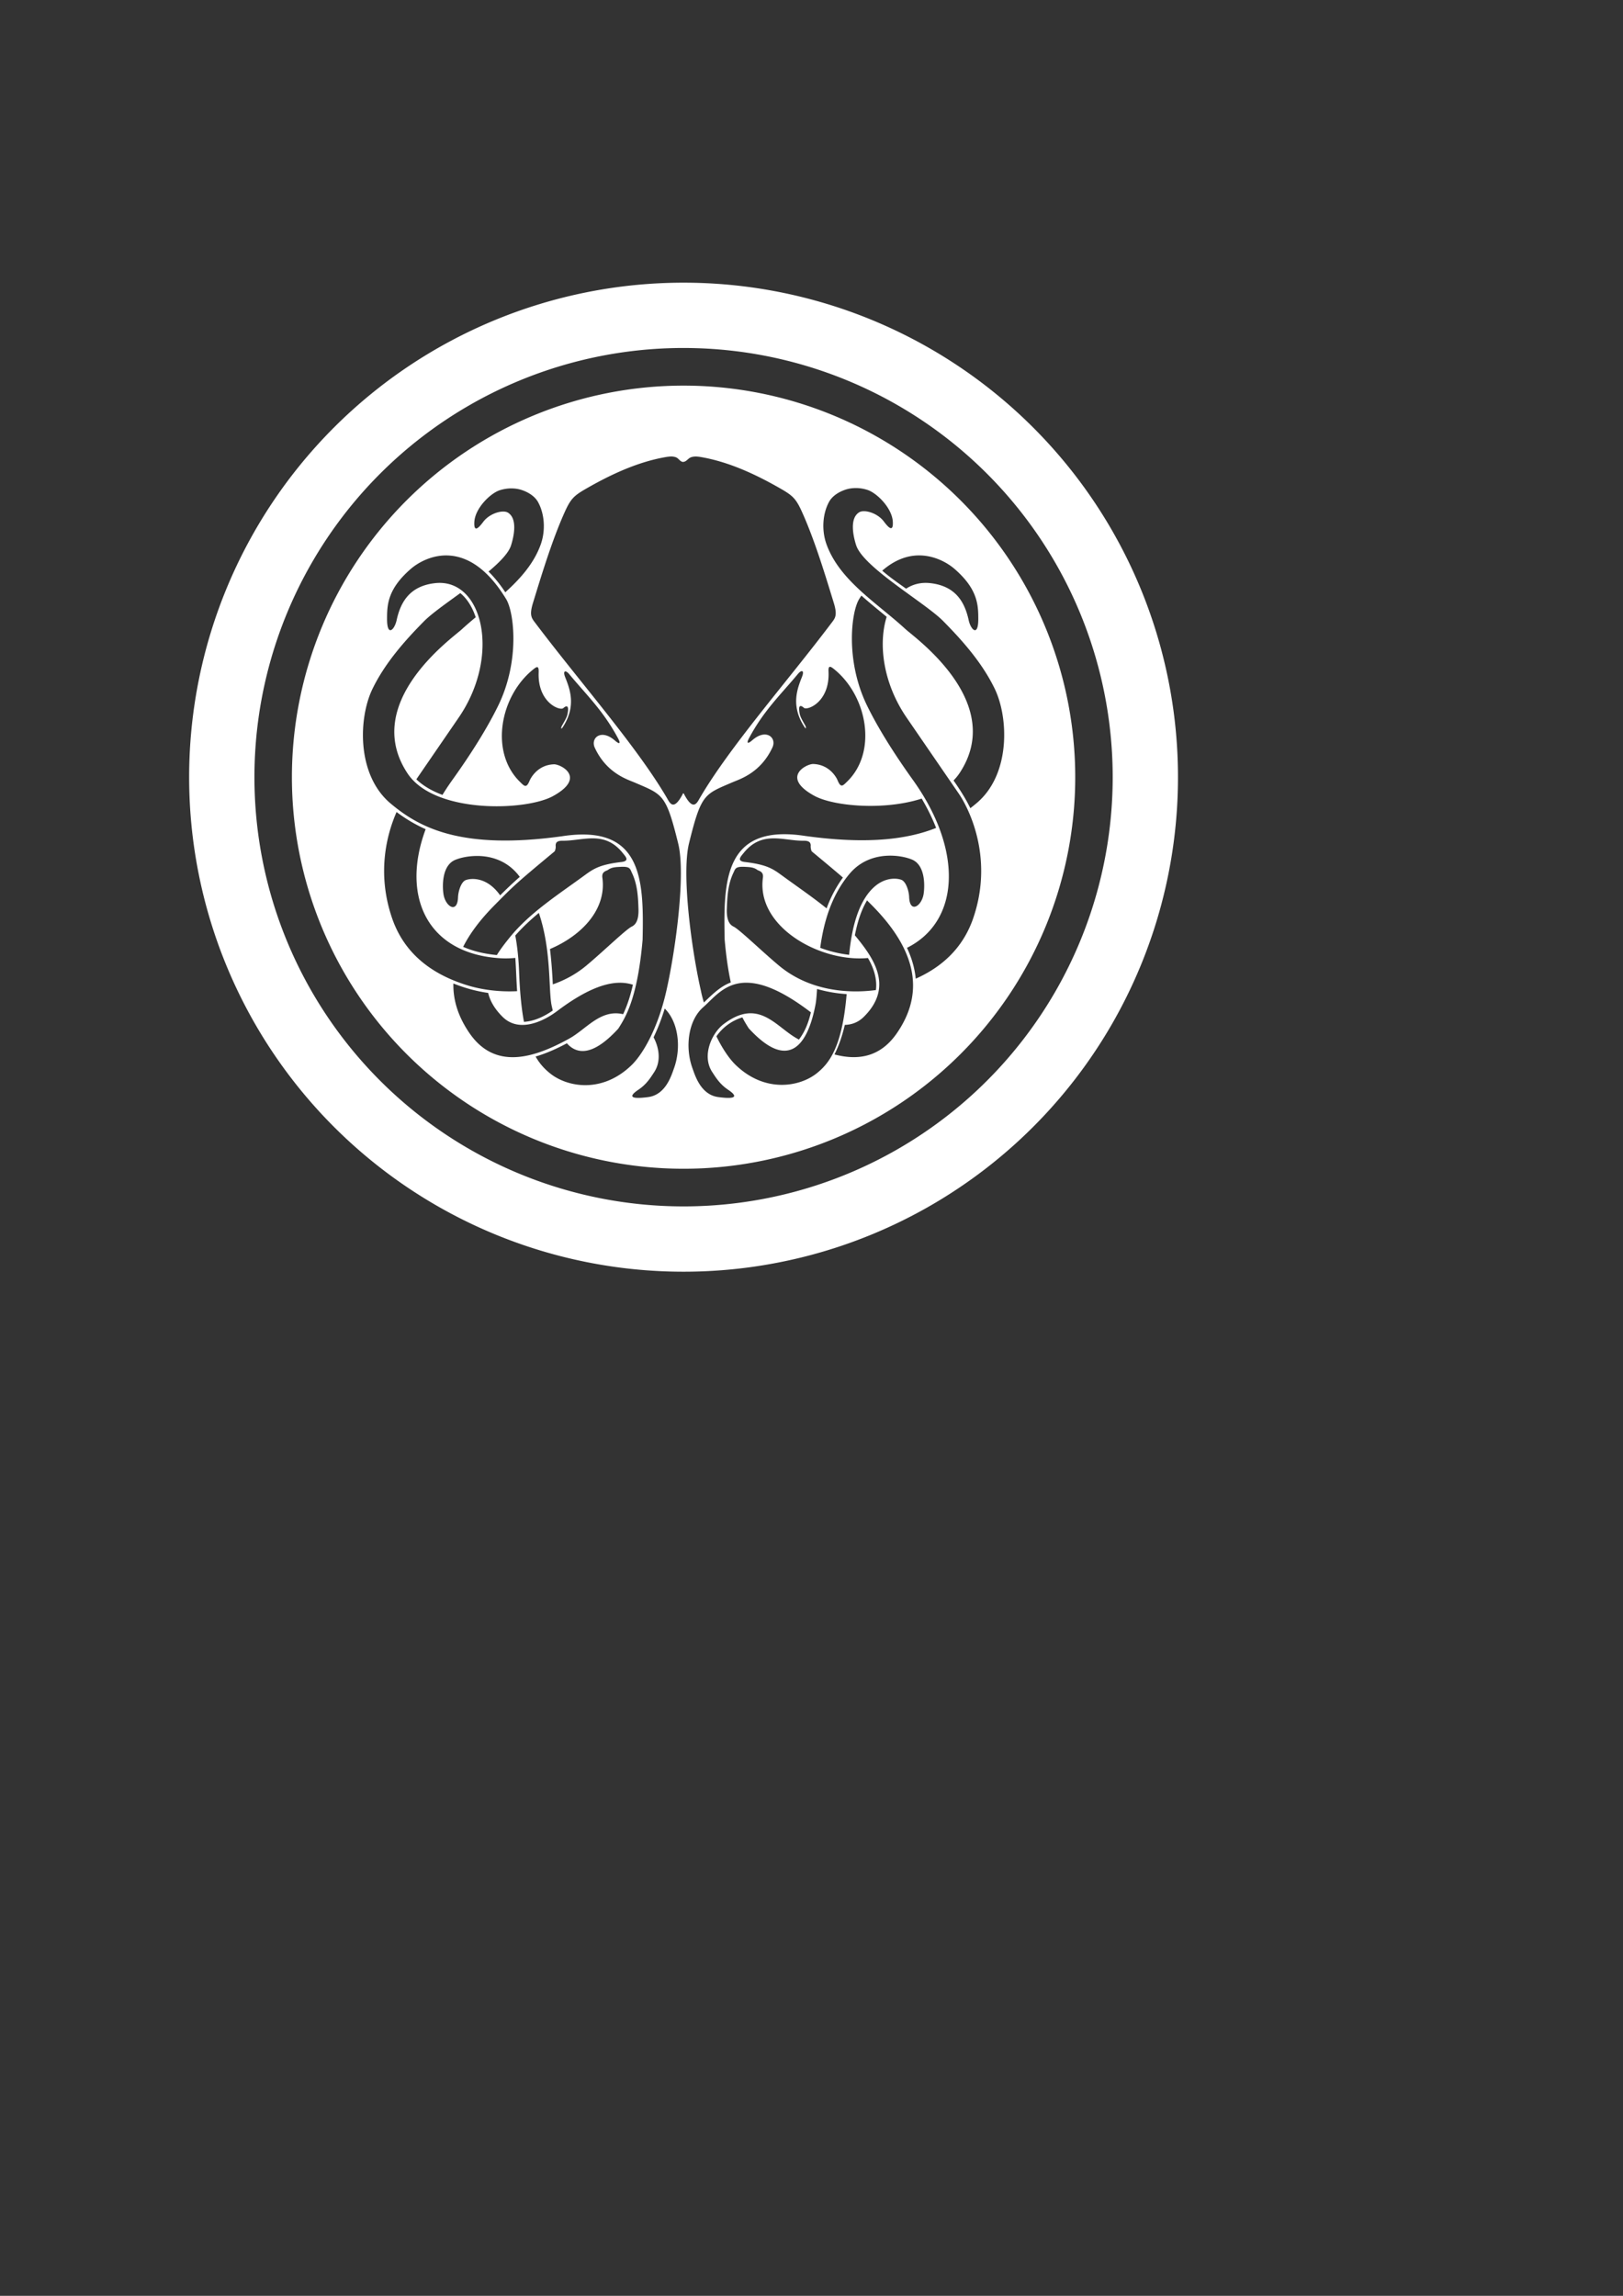 <?xml version="1.0" encoding="UTF-8" standalone="no"?>
<svg
   xmlns:dc="http://purl.org/dc/elements/1.1/"
   xmlns:cc="http://creativecommons.org/ns#"
   xmlns:rdf="http://www.w3.org/1999/02/22-rdf-syntax-ns#"
   xmlns:svg="http://www.w3.org/2000/svg"
   xmlns="http://www.w3.org/2000/svg"
   xmlns:sodipodi="http://sodipodi.sourceforge.net/DTD/sodipodi-0.dtd"
   xmlns:inkscape="http://www.inkscape.org/namespaces/inkscape"
   width="210mm"
   height="297mm"
   viewBox="0 0 210 297"
   version="1.1"
   id="svg1656"
   inkscape:version="1.0.2 (e86c870879, 2021-01-15, custom)"
   sodipodi:docname="coin_0.svg">
  <rect x="0" y="0" width="210" height="297" fill="#333333" stroke="none"/>
  <defs
     id="defs1650" />
  <sodipodi:namedview
     id="base"
     pagecolor="#ffffff"
     bordercolor="#666666"
     borderopacity="1.0"
     inkscape:pageopacity="0.0"
     inkscape:pageshadow="2"
     inkscape:zoom="0.35"
     inkscape:cx="400"
     inkscape:cy="788.57143"
     inkscape:document-units="mm"
     inkscape:current-layer="layer1"
     inkscape:document-rotation="0"
     showgrid="false"
     inkscape:window-width="1465"
     inkscape:window-height="1040"
     inkscape:window-x="891"
     inkscape:window-y="145"
     inkscape:window-maximized="0" />
  <g
     inkscape:label="Warstwa 1"
     inkscape:groupmode="layer"
     id="layer1">
    <path
       id="path1524"
       style="fill:#ffffff;fill-opacity:1;stroke-width:6.915"
       d="m 110.836,63.141 c -0.473,-0.014 -0.946,0.05 -1.385,0.186 -0.857,0.272 -1.746,0.805 -2.177,1.594 -0.875,1.601 -0.957,3.747 -0.342,5.465 1.686,4.713 6.556,7.621 10.224,10.996 1.249,1.151 13.04,9.493 7.01,18.618 -0.235,0.346 -0.491,0.667 -0.787,0.965 0.802,1.153 1.563,2.332 2.172,3.589 0.282,-0.217 0.554,-0.438 0.815,-0.659 4.426,-3.724 4.138,-11.106 2.326,-14.825 -1.607,-3.301 -4.101,-6.146 -6.686,-8.755 -2.334,-2.355 -10.312,-6.924 -11.231,-9.786 -0.436,-1.356 -0.821,-3.512 0.395,-4.255 0.651,-0.397 2.349,0.068 3.184,1.18 0.483,0.643 1.273,1.599 1.163,-0.021 -0.131,-1.74 -2.072,-3.675 -3.298,-4.063 -0.439,-0.139 -0.912,-0.222 -1.385,-0.233 z m -3.448,23.125 c -0.157,0.007 -0.209,0.204 -0.183,0.671 0.157,3.903 -2.763,5.019 -3.196,4.626 -0.491,-0.445 -0.664,-0.183 -0.598,0.353 0.078,0.709 0.157,0.836 0.784,1.947 0.105,0.186 0.157,0.603 -0.131,0.144 -1.777,-2.738 -0.886,-4.947 -0.293,-6.448 0.34,-0.858 -0.052,-0.94 -0.515,-0.389 -2.227,2.684 -4.427,4.728 -6.35,8.347 -0.272,0.513 -0.28,0.864 0.444,0.233 1.785,-1.556 3.174,-0.316 2.598,0.935 -1.531,3.314 -4.227,4.107 -5.193,4.524 -3.616,1.561 -4.014,1.444 -5.601,7.874 -0.988,4.003 0.329,13.787 1.542,19.116 0.105,0.515 0.235,1.011 0.379,1.492 1.056,-1.01 2.119,-2.085 3.484,-2.595 -0.319,-1.465 -0.598,-3.279 -0.797,-5.573 -0.157,-7.615 -0.052,-14.99 10.41,-13.381 8.156,1.132 13.324,0.411 16.952,-1.037 -0.517,-1.313 -1.145,-2.576 -1.866,-3.793 -4.896,1.578 -11.445,0.983 -13.9,-0.366 -4.403,-2.42 -0.983,-4.14 -0.131,-4.111 2.096,0.071 2.995,1.737 3.142,2.097 0.431,1.058 0.69,0.718 1.254,0.167 3.942,-3.847 2.587,-11.096 -1.722,-14.55 -0.235,-0.186 -0.4,-0.293 -0.515,-0.288 z m 7.525,24.431 c -1.649,0.055 -3.542,0.621 -4.989,2.343 -2.41,2.865 -3.367,6.4 -3.796,9.576 1.21,0.453 2.459,0.757 3.742,0.905 0.431,-4.527 1.607,-7.295 3.208,-8.749 1.623,-1.475 3.276,-1.096 3.616,-0.923 0.557,0.281 0.912,1.429 0.941,2.205 0.078,2.125 1.586,1.219 1.866,-0.36 0.131,-0.797 0.34,-3.734 -1.511,-4.5 -0.656,-0.272 -1.793,-0.54 -3.076,-0.497 z m -9.193,17.24 c -0.052,0.829 -0.105,1.534 -0.209,2.055 -0.839,4.378 -3.041,9.136 -8.635,3.032 -0.235,-0.369 -0.517,-0.814 -0.821,-1.408 -1.356,0.411 -2.553,1.286 -3.358,2.451 0.831,1.704 1.727,2.966 2.506,3.715 3.82,3.667 8.299,2.8 10.476,1.067 1.652,-1.315 3.298,-3.465 3.868,-10.247 -1.301,-0.084 -2.587,-0.303 -3.838,-0.665 z m 13.018,-56.083 c -1.401,0.042 -2.977,0.57 -4.587,1.972 0.97,0.842 2.036,1.582 3.088,2.331 0.881,-0.579 1.929,-0.85 3.118,-0.719 3.318,0.364 4.478,2.491 4.977,4.782 0.274,1.264 1.249,2.219 1.247,-0.139 -0.003,-1.797 -0.052,-3.864 -3.082,-6.49 -0.792,-0.687 -2.438,-1.71 -4.485,-1.738 -0.105,-0.002 -0.183,-0.003 -0.277,0 z m -7.28,5.195 c -0.105,0.157 -0.209,0.308 -0.306,0.474 -0.998,1.647 -1.811,7.924 1.043,13.771 1.33,2.722 3.32,5.966 5.937,9.618 6.554,9.147 6.046,18.306 -0.779,21.705 0.591,1.26 1.001,2.609 1.134,3.991 4.182,-1.863 6.37,-4.725 7.43,-7.802 2.791,-8.104 -0.808,-14.603 -1.848,-16.12 l -6.758,-9.846 c -3.064,-4.465 -3.684,-9.531 -2.585,-13.045 -1.1,-0.905 -2.208,-1.8 -3.268,-2.745 z M 95.947,112.135 c -0.826,0.029 -0.836,0.331 -1.056,0.785 -0.713,1.49 -0.789,3.09 -0.847,4.638 -0.052,1.524 0.379,2.075 0.87,2.313 0.768,0.372 3.632,3.17 5.87,5.04 3.915,3.27 8.908,3.655 12.55,3.17 0.183,-1.44 -0.293,-2.887 -1.032,-4.147 -0.131,0.014 -0.267,0.021 -0.402,0.029 -6.12,0.361 -14.053,-4.197 -13.186,-10.427 0.105,-0.821 -0.546,-0.863 -0.737,-1.007 -0.476,-0.36 -1.079,-0.36 -1.626,-0.389 -0.157,-0.007 -0.29,-0.007 -0.408,-0.006 z M 57.642,71.854 c -2.049,0.029 -3.692,1.051 -4.485,1.738 -3.031,2.626 -3.074,4.693 -3.076,6.49 -0.003,2.357 0.967,1.402 1.241,0.139 0.499,-2.291 1.665,-4.418 4.983,-4.782 6.14,-0.674 8.572,9.341 3.04,17.402 l -5.475,7.976 c 0.949,0.909 2.138,1.558 3.382,2.013 0.389,-0.638 0.813,-1.277 1.27,-1.917 2.617,-3.652 4.607,-6.896 5.937,-9.618 2.856,-5.847 2.041,-12.124 1.043,-13.771 -2.7,-4.457 -5.54,-5.7 -7.861,-5.669 z m -6.332,33.198 c -1.275,2.91 -2.579,7.916 -0.57,13.753 1.254,3.643 4.092,6.987 9.948,8.725 1.563,0.464 3.792,0.821 6.224,0.695 -0.105,-1.432 -0.131,-2.872 -0.235,-4.303 -0.651,0.063 -1.294,0.078 -1.918,0.042 -9.46,-0.557 -12.926,-7.975 -9.684,-16.695 -1.335,-0.592 -2.59,-1.343 -3.76,-2.217 z m 29.4,7.083 c -0.131,-0.004 -0.261,-0.003 -0.408,0.006 -0.546,0.029 -1.15,0.029 -1.626,0.389 -0.183,0.144 -0.852,0.186 -0.737,1.007 0.575,4.127 -2.713,7.518 -6.776,9.234 0.183,1.517 0.29,3.044 0.366,4.572 1.508,-0.523 2.99,-1.304 4.342,-2.433 2.237,-1.869 5.103,-4.668 5.87,-5.04 0.491,-0.238 0.925,-0.789 0.87,-2.313 -0.052,-1.548 -0.131,-3.149 -0.847,-4.638 -0.209,-0.454 -0.235,-0.76 -1.056,-0.785 z m 19.279,-3.679 c -1.32,0.029 -2.606,0.428 -3.796,1.924 -0.324,0.407 -0.93,1.002 0.183,1.133 2.796,0.328 3.614,0.873 4.755,1.708 1.947,1.425 3.967,2.797 5.823,4.291 0.52,-1.417 1.226,-2.765 2.112,-3.985 -0.907,-0.787 -2.119,-1.799 -4.018,-3.374 -0.078,-0.071 -0.157,-0.434 -0.157,-0.647 0.052,-0.539 -0.209,-0.749 -0.917,-0.743 -1.32,0.014 -2.669,-0.334 -3.987,-0.306 z m 12.197,8.024 c -0.821,1.384 -1.265,2.943 -1.576,4.518 0.078,0.091 0.157,0.188 0.235,0.281 2.14,2.647 4.859,6.384 0.912,10.277 -0.724,0.714 -1.571,1.007 -2.441,1.031 0,4.1e-4 -0.006,-3.8e-4 -0.006,0 -0.308,1.325 -0.732,2.617 -1.338,3.823 3.028,0.794 5.924,0.378 8.083,-2.763 3.007,-4.375 3.412,-9.806 -3.196,-16.491 -0.272,-0.274 -0.447,-0.45 -0.672,-0.677 z m -15.633,10.649 c -2.813,0.007 -4.225,2.002 -5.565,3.17 -1.921,1.674 -2.391,5.126 -1.39,7.898 0.337,0.935 1.074,3.424 3.334,3.727 1.895,0.254 2.84,0.099 1.27,-0.953 -1.058,-0.709 -1.571,-1.561 -2.038,-2.271 -1.409,-2.133 -0.052,-5.046 1.427,-6.184 4.567,-3.486 6.747,0.29 9.546,1.84 0.078,0.047 0.157,0.086 0.235,0.131 0.789,-1.026 1.26,-2.254 1.547,-3.53 -0.078,-0.055 -0.157,-0.105 -0.209,-0.154 -3.657,-2.756 -6.237,-3.679 -8.161,-3.673 z m -19.74,-18.672 c -1.32,-0.029 -2.673,0.316 -3.994,0.305 -0.719,-0.005 -0.967,0.204 -0.917,0.743 0.019,0.214 -0.078,0.578 -0.157,0.647 -5.172,4.293 -5.306,4.469 -7.813,7.005 -1.853,1.876 -3.158,3.651 -4.006,5.333 1.377,0.598 2.859,0.92 4.359,1.061 0.507,-0.82 1.103,-1.582 1.662,-2.271 2.582,-3.193 6.263,-5.535 9.714,-8.06 1.142,-0.835 1.96,-1.38 4.755,-1.708 1.111,-0.131 0.504,-0.726 0.183,-1.133 -1.189,-1.496 -2.47,-1.895 -3.79,-1.924 z m 3.364,18.678 c -1.916,0.014 -4.48,0.943 -8.095,3.667 -1.782,1.344 -4.929,2.837 -7.04,0.755 -1.066,-1.052 -1.641,-2.094 -1.876,-3.104 -1.545,-0.222 -3.055,-0.642 -4.503,-1.223 -0.052,2.356 0.755,4.489 2.08,6.418 3.302,4.803 8.331,3.246 12.916,0.707 2.214,-1.226 4.04,-3.837 6.968,-3.152 0.575,-1.216 0.964,-2.503 1.265,-3.811 -0.512,-0.167 -1.077,-0.262 -1.714,-0.259 z m 5.829,3.344 c -0.389,1.272 -0.862,2.519 -1.44,3.715 0.721,1.353 0.998,3.097 0.078,4.506 -0.468,0.71 -0.98,1.563 -2.038,2.271 -1.568,1.051 -0.625,1.207 1.27,0.953 2.261,-0.304 2.997,-2.792 3.334,-3.727 0.964,-2.676 0.564,-5.986 -1.194,-7.718 z M 66.061,63.182 c -0.473,0.014 -0.946,0.094 -1.385,0.233 -1.226,0.388 -3.179,2.323 -3.298,4.063 -0.105,1.617 0.674,0.661 1.158,0.021 0.836,-1.113 2.535,-1.577 3.184,-1.18 1.215,0.743 0.831,2.899 0.397,4.255 -0.314,0.976 -1.456,2.151 -2.908,3.368 0.823,0.805 1.534,1.718 2.172,2.679 1.978,-1.792 3.713,-3.751 4.587,-6.196 0.614,-1.718 0.533,-3.858 -0.342,-5.459 -0.431,-0.789 -1.32,-1.322 -2.177,-1.594 -0.439,-0.139 -0.912,-0.199 -1.385,-0.186 z m -6.5,13.543 c -1.921,1.393 -3.747,2.687 -4.677,3.626 -2.585,2.609 -5.078,5.46 -6.686,8.761 -1.811,3.719 -2.093,11.101 2.334,14.825 3.681,3.097 9.066,6.065 22.199,4.243 10.461,-1.609 10.576,5.772 10.416,13.387 -0.672,7.752 -2.279,10.119 -3.142,11.5 -3.208,3.5 -5.297,3.424 -6.656,1.9 -1.296,0.687 -2.642,1.302 -4.048,1.714 0.588,1.028 1.249,1.681 1.908,2.205 2.177,1.734 6.655,2.606 10.476,-1.061 1.508,-1.447 3.433,-4.794 4.521,-9.582 1.21,-5.329 2.535,-15.113 1.547,-19.116 -1.586,-6.43 -1.984,-6.319 -5.601,-7.88 -0.967,-0.417 -3.661,-1.204 -5.193,-4.518 -0.578,-1.251 0.81,-2.491 2.598,-0.935 0.724,0.631 0.711,0.279 0.436,-0.233 -1.923,-3.619 -4.118,-5.669 -6.344,-8.353 -0.457,-0.55 -0.86,-0.468 -0.523,0.389 0.593,1.501 1.484,3.71 -0.293,6.448 -0.298,0.46 -0.235,0.042 -0.131,-0.144 0.635,-1.112 0.706,-1.238 0.792,-1.947 0.052,-0.535 -0.105,-0.792 -0.606,-0.348 -0.434,0.393 -3.351,-0.729 -3.19,-4.632 0.026,-0.833 -0.183,-0.802 -0.7,-0.378 -4.309,3.454 -5.663,10.703 -1.72,14.55 0.564,0.55 0.821,0.89 1.254,-0.167 0.157,-0.361 1.048,-2.033 3.142,-2.103 0.862,-0.029 4.277,1.697 -0.131,4.117 -3.502,1.924 -15.335,2.321 -18.817,-2.948 -6.03,-9.126 5.759,-17.468 7.01,-18.619 0.58,-0.534 1.194,-1.056 1.816,-1.576 -0.402,-1.192 -1.027,-2.323 -1.991,-3.122 z m 2.214,34.007 c -0.105,-7.6e-4 -0.235,0.003 -0.335,0.006 -1.056,0.034 -1.968,0.264 -2.53,0.497 -1.85,0.766 -1.657,3.703 -1.518,4.5 0.277,1.578 1.79,2.485 1.871,0.36 0.026,-0.776 0.379,-1.929 0.936,-2.211 0.34,-0.172 1.999,-0.552 3.622,0.923 0.316,0.286 0.614,0.626 0.894,1.019 0.823,-0.821 1.665,-1.624 2.543,-2.391 -0.105,-0.12 -0.183,-0.24 -0.287,-0.36 -1.508,-1.794 -3.499,-2.331 -5.193,-2.343 z m 7.951,7.365 c -1.092,0.903 -2.117,1.864 -3.052,2.924 2.6e-4,0.002 -5.3e-4,0.004 0,0.006 0.261,1.389 0.431,3 0.497,4.848 0.105,2.605 0.311,4.663 0.625,6.316 1.341,-0.078 2.622,-0.695 3.724,-1.462 -0.052,-0.235 -0.105,-0.468 -0.157,-0.701 -0.405,-2.116 -0.013,-7.148 -1.644,-11.931 z m 17.06,-59.038 c -0.235,0.003 -0.491,0.042 -0.727,0.084 -3.592,0.639 -7.005,2.231 -10.17,4.045 -1.602,0.919 -2.031,1.307 -2.812,3.038 -1.704,3.781 -3.117,8.537 -4.107,11.745 -0.531,1.721 -0.157,2.018 0.384,2.739 5.748,7.603 13.069,15.9 16.928,22.502 0.363,0.62 0.836,1.789 2.007,-0.395 0.131,-0.303 0.157,-0.214 0.28,0.021 1.163,2.156 1.633,0.992 1.997,0.374 3.859,-6.602 11.18,-14.899 16.928,-22.502 0.544,-0.721 0.915,-1.017 0.384,-2.739 -0.99,-3.208 -2.402,-7.964 -4.107,-11.745 -0.781,-1.731 -1.21,-2.12 -2.812,-3.038 -3.165,-1.814 -6.578,-3.406 -10.17,-4.045 -0.47,-0.084 -0.993,-0.149 -1.432,0.034 -0.277,0.115 -0.473,0.423 -0.763,0.533 -0.105,0.034 -0.209,0.063 -0.308,0.034 -0.314,-0.081 -0.499,-0.449 -0.789,-0.57 -0.209,-0.091 -0.463,-0.123 -0.708,-0.12 z m 52.338,41.482 a 50.677,50.655 0 0 1 -50.677,50.655 50.677,50.655 0 0 1 -50.677,-50.655 50.677,50.655 0 0 1 50.677,-50.655 50.677,50.655 0 0 1 50.677,50.655 z M 88.446,36.569 a 63.973,63.973 0 0 0 -63.973,63.973 63.973,63.973 0 0 0 63.973,63.973 A 63.973,63.973 0 0 0 152.419,100.542 63.973,63.973 0 0 0 88.446,36.569 Z m 0,8.448 A 55.525,55.525 0 0 1 143.971,100.542 55.525,55.525 0 0 1 88.446,156.067 55.525,55.525 0 0 1 32.921,100.542 55.525,55.525 0 0 1 88.446,45.016 Z" />
  </g>
</svg>
